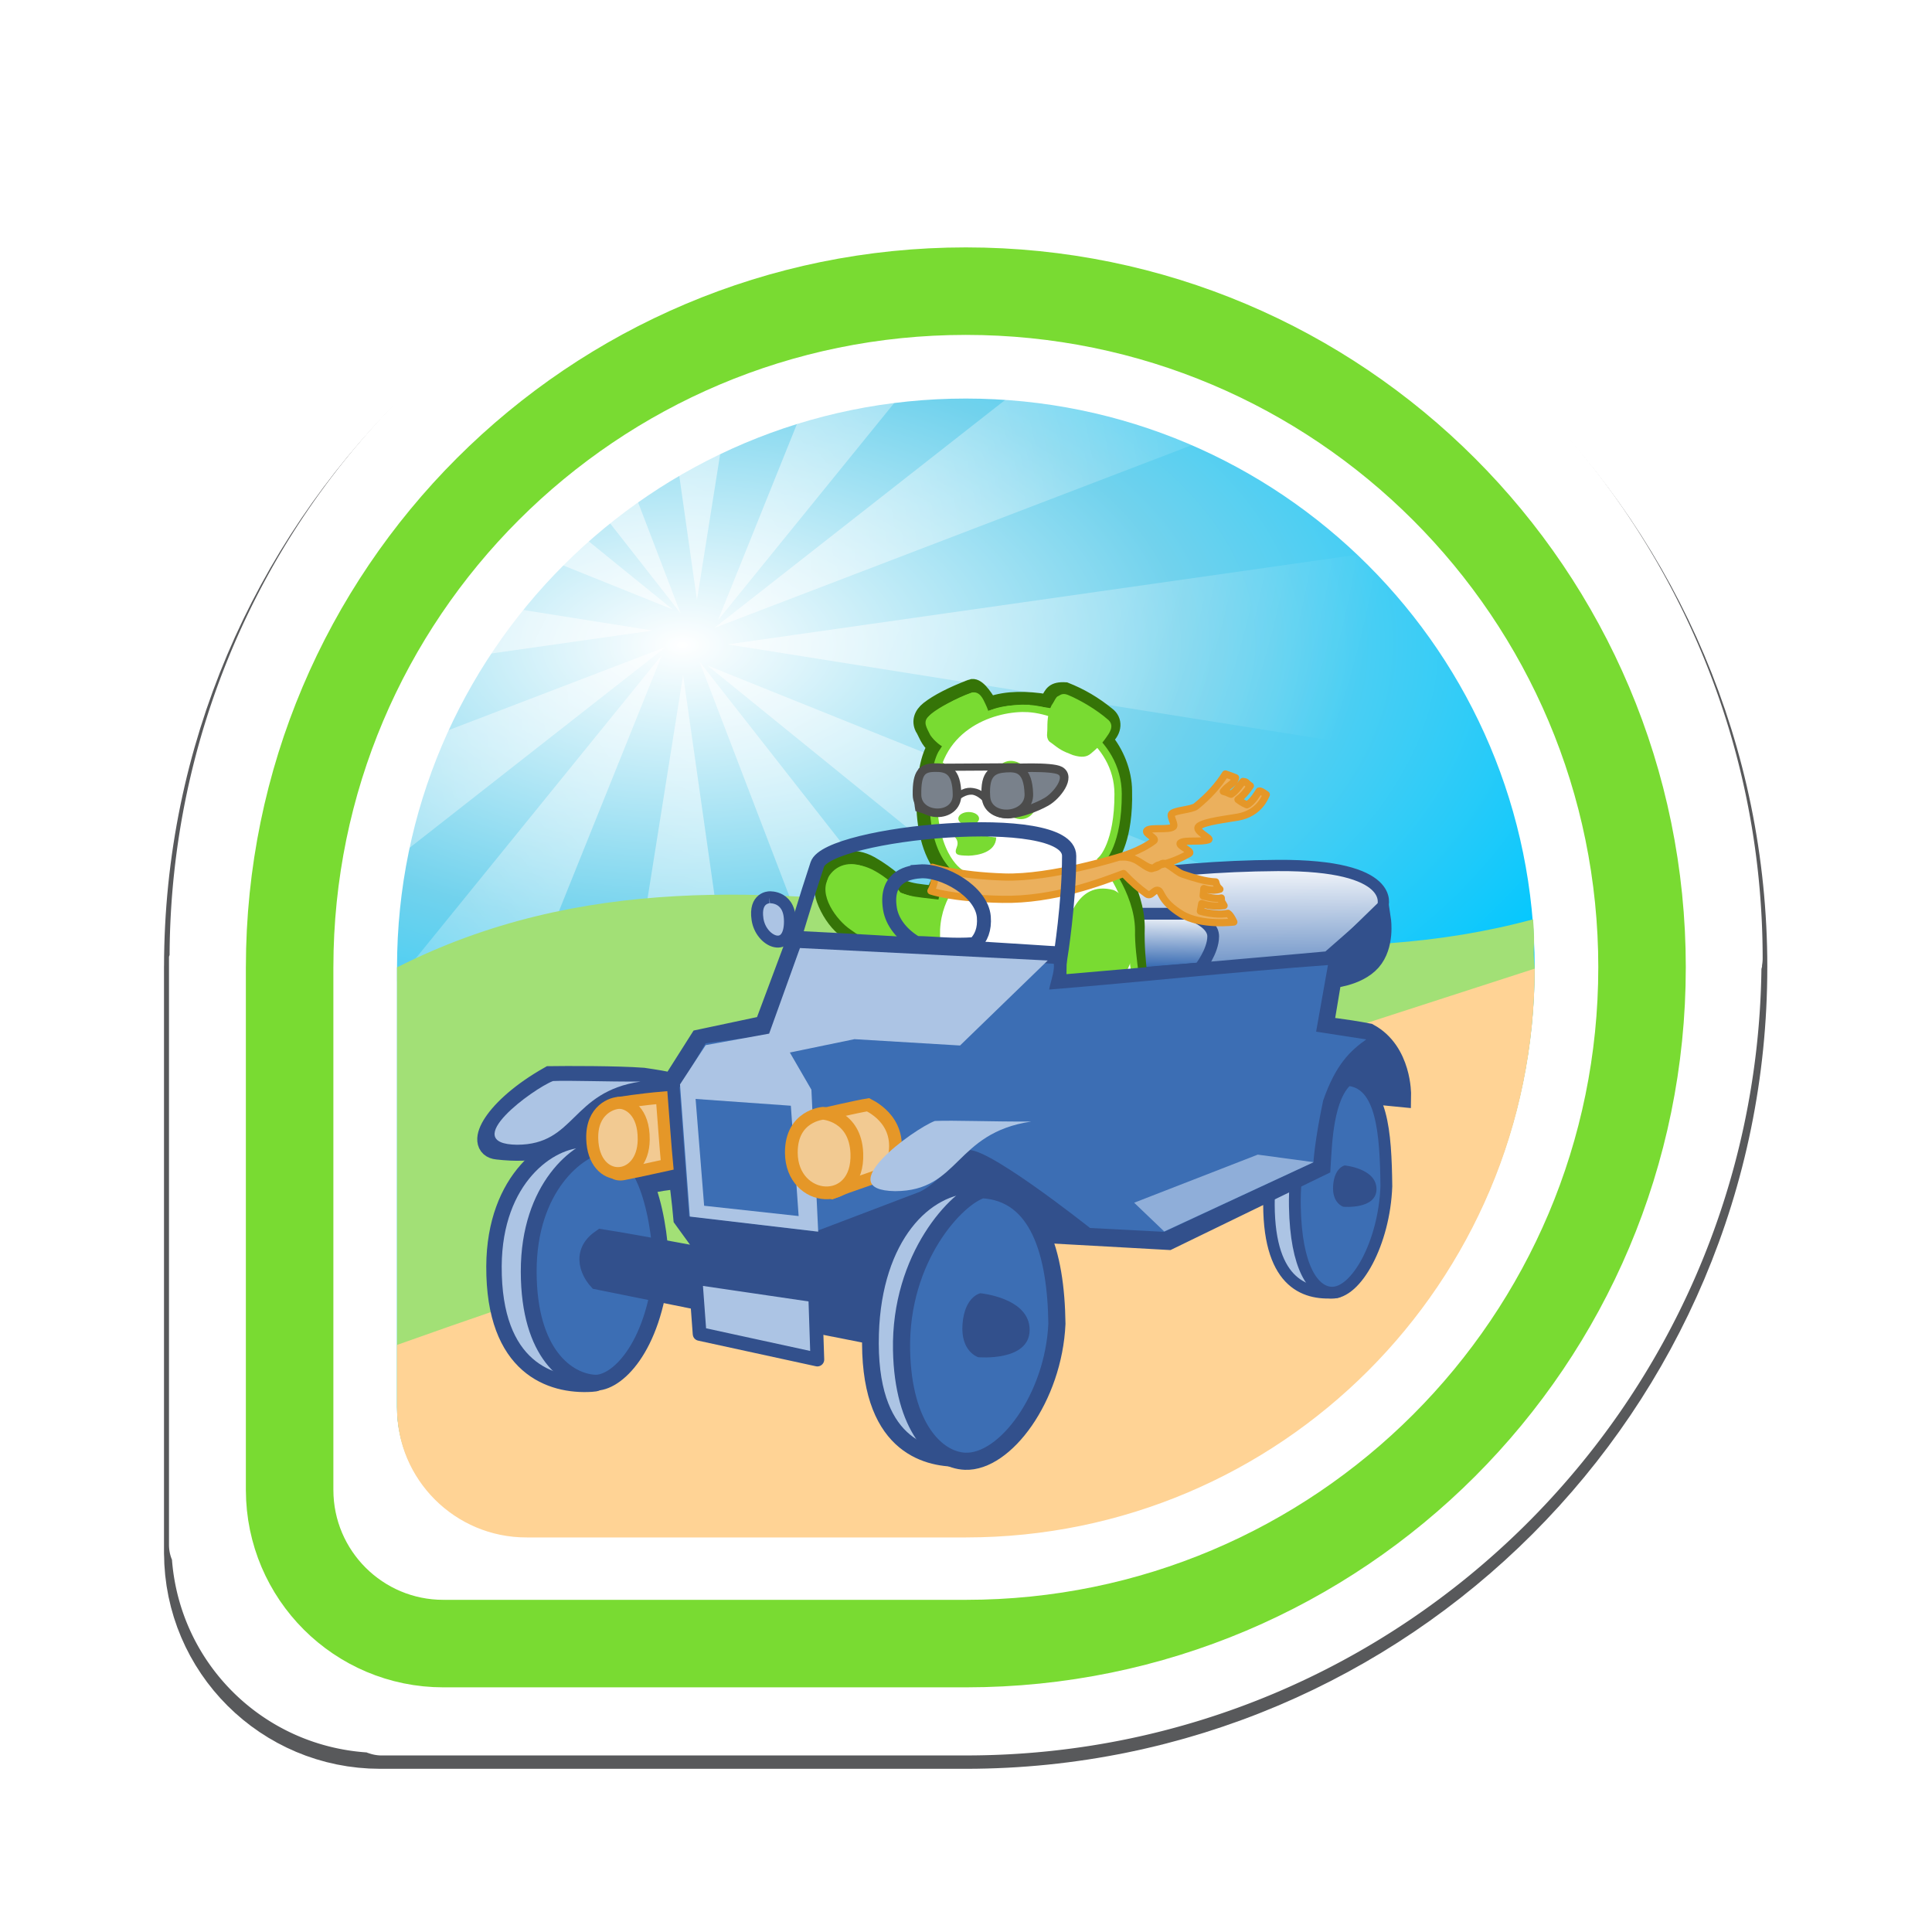<?xml version="1.0" encoding="UTF-8" standalone="no"?>
<!-- Created with Inkscape (http://www.inkscape.org/) -->

<svg
   xmlns:dc="http://purl.org/dc/elements/1.1/"
   xmlns:cc="http://creativecommons.org/ns#"
   xmlns:rdf="http://www.w3.org/1999/02/22-rdf-syntax-ns#"
   xmlns:svg="http://www.w3.org/2000/svg"
   xmlns="http://www.w3.org/2000/svg"
   xmlns:xlink="http://www.w3.org/1999/xlink"
   xmlns:sodipodi="http://sodipodi.sourceforge.net/DTD/sodipodi-0.dtd"
   xmlns:inkscape="http://www.inkscape.org/namespaces/inkscape"
   id="svg4326"
   version="1.1"
   inkscape:version="0.48.2 r9819"
   width="256"
   height="256"
   sodipodi:docname="it-still-works.svg">
  <defs
     id="defs4330">
    <linearGradient
       inkscape:collect="always"
       xlink:href="#linearGradient23243-0"
       id="linearGradient11673"
       gradientUnits="userSpaceOnUse"
       x1="452.895"
       y1="692.18"
       x2="549.715"
       y2="588.135" />
    <linearGradient
       inkscape:collect="always"
       id="linearGradient23243-0">
      <stop
         style="stop-color:#db3279;stop-opacity:1;"
         offset="0"
         id="stop23245-9" />
      <stop
         style="stop-color:#db3279;stop-opacity:0;"
         offset="1"
         id="stop23247-6" />
    </linearGradient>
    <linearGradient
       inkscape:collect="always"
       xlink:href="#linearGradient29617-7"
       id="linearGradient11675"
       gradientUnits="userSpaceOnUse"
       x1="500.418"
       y1="598.075"
       x2="531.511"
       y2="682.986" />
    <linearGradient
       inkscape:collect="always"
       id="linearGradient29617-7">
      <stop
         style="stop-color:#6e0733;stop-opacity:1;"
         offset="0"
         id="stop29619-3" />
      <stop
         style="stop-color:#6e0733;stop-opacity:0;"
         offset="1"
         id="stop29621-9" />
    </linearGradient>
    <linearGradient
       inkscape:collect="always"
       xlink:href="#linearGradient17017-5"
       id="linearGradient11677"
       gradientUnits="userSpaceOnUse"
       x1="477.179"
       y1="4054.967"
       x2="507.659"
       y2="4028.26" />
    <linearGradient
       id="linearGradient17017-5">
      <stop
         style="stop-color:#313b31;stop-opacity:1;"
         offset="0"
         id="stop17019-8" />
      <stop
         style="stop-color:#313b31;stop-opacity:0.627;"
         offset="1"
         id="stop17021-3" />
    </linearGradient>
    <linearGradient
       inkscape:collect="always"
       xlink:href="#linearGradient22742-8"
       id="linearGradient11679"
       gradientUnits="userSpaceOnUse"
       x1="297.873"
       y1="273.946"
       x2="337.019"
       y2="237.202" />
    <linearGradient
       inkscape:collect="always"
       id="linearGradient22742-8">
      <stop
         style="stop-color:#361f00;stop-opacity:1;"
         offset="0"
         id="stop22744-4" />
      <stop
         style="stop-color:#361f00;stop-opacity:0;"
         offset="1"
         id="stop22746-6" />
    </linearGradient>
    <filter
       color-interpolation-filters="sRGB"
       id="filter22728-9"
       inkscape:label="Drop shadow"
       width="1.5"
       height="1.5"
       x="-0.25"
       y="-0.25">
      <feGaussianBlur
         id="feGaussianBlur22730-3"
         in="SourceAlpha"
         stdDeviation="0.2"
         result="blur" />
      <feColorMatrix
         id="feColorMatrix22732-4"
         result="bluralpha"
         type="matrix"
         values="1 0 0 0 0 0 1 0 0 0 0 0 1 0 0 0 0 0 0.9 0 " />
      <feOffset
         id="feOffset22734-1"
         in="bluralpha"
         dx="-0.4"
         dy="0.2"
         result="offsetBlur" />
      <feMerge
         id="feMerge22736-7">
        <feMergeNode
           id="feMergeNode22738-0"
           in="offsetBlur" />
        <feMergeNode
           id="feMergeNode22740-2"
           in="SourceGraphic" />
      </feMerge>
    </filter>
    <radialGradient
       inkscape:collect="always"
       xlink:href="#linearGradient9729-8-86-8-4-2"
       id="radialGradient5763-1-4"
       gradientUnits="userSpaceOnUse"
       gradientTransform="matrix(-0.164,-0.561,0.486,-0.142,-132.675,718.847)"
       cx="508.755"
       cy="634.602"
       fx="508.755"
       fy="634.602"
       r="32.5" />
    <linearGradient
       id="linearGradient9729-8-86-8-4-2">
      <stop
         style="stop-color:#ffffff;stop-opacity:1;"
         offset="0"
         id="stop9731-9-7-1-0-3" />
      <stop
         style="stop-color:#ffffff;stop-opacity:0;"
         offset="1"
         id="stop9733-8-1-49-6-9" />
    </linearGradient>
    <linearGradient
       inkscape:collect="always"
       xlink:href="#linearGradient9729-8-86-8-4-2"
       id="linearGradient5765-3-3"
       gradientUnits="userSpaceOnUse"
       gradientTransform="translate(-240.308,1.721)"
       x1="119.851"
       y1="350.34"
       x2="119.677"
       y2="401.058" />
    <linearGradient
       id="linearGradient16095">
      <stop
         style="stop-color:#ffffff;stop-opacity:1;"
         offset="0"
         id="stop16097" />
      <stop
         style="stop-color:#ffffff;stop-opacity:0;"
         offset="1"
         id="stop16099" />
    </linearGradient>
    <filter
       color-interpolation-filters="sRGB"
       id="filter12302-0-4-9-8-4"
       inkscape:label="Drop shadow"
       width="1.5"
       height="1.5"
       x="-0.25"
       y="-0.25">
      <feGaussianBlur
         id="feGaussianBlur12304-3-9-0-6-6"
         in="SourceAlpha"
         stdDeviation="4.5"
         result="blur" />
      <feColorMatrix
         id="feColorMatrix12306-9-7-23-3-2"
         result="bluralpha"
         type="matrix"
         values="-1 0 0 0 1 0 -1 0 0 1 0 0 -1 0 1 0 0 0 1 0 " />
      <feOffset
         id="feOffset12308-7-3-5-9-3"
         in="bluralpha"
         dx="0"
         dy="0"
         result="offsetBlur" />
      <feMerge
         id="feMerge12310-05-1-9-3-7">
        <feMergeNode
           id="feMergeNode12312-4-0-01-6-9"
           in="offsetBlur" />
        <feMergeNode
           id="feMergeNode12314-7-2-3-8-4"
           in="SourceGraphic" />
      </feMerge>
    </filter>
    <inkscape:path-effect
       effect="spiro"
       id="path-effect25895-4-3-6-1-7"
       is_visible="true" />
    <inkscape:path-effect
       is_visible="true"
       id="path-effect25882-7-7-9-9-8"
       effect="spiro" />
    <inkscape:path-effect
       is_visible="true"
       id="path-effect25882-3-6-18-0-9-8"
       effect="spiro" />
    <filter
       color-interpolation-filters="sRGB"
       id="filter12964-6-9-4-1-0"
       inkscape:label="Drop shadow"
       width="1.5"
       height="1.5"
       x="-0.25"
       y="-0.25">
      <feGaussianBlur
         id="feGaussianBlur12966-3-37-0-5-2"
         in="SourceAlpha"
         stdDeviation="0.5"
         result="blur" />
      <feColorMatrix
         id="feColorMatrix12968-9-4-2-3-4"
         result="bluralpha"
         type="matrix"
         values="-1 0 0 0 1 0 -1 0 0 1 0 0 -1 0 1 0 0 0 0.85 0 " />
      <feOffset
         id="feOffset12970-7-8-4-8-2"
         in="bluralpha"
         dx="-2"
         dy="-1"
         result="offsetBlur" />
      <feMerge
         id="feMerge12972-9-0-41-2-8">
        <feMergeNode
           id="feMergeNode12974-4-4-9-8-1"
           in="offsetBlur" />
        <feMergeNode
           id="feMergeNode12976-2-0-0-1-0"
           in="SourceGraphic" />
      </feMerge>
    </filter>
    <radialGradient
       inkscape:collect="always"
       xlink:href="#linearGradient9729-8-86-8-4-2-2"
       id="radialGradient5763-1-4-5"
       gradientUnits="userSpaceOnUse"
       gradientTransform="matrix(-0.164,-0.561,0.486,-0.142,-132.675,718.847)"
       cx="508.755"
       cy="634.602"
       fx="508.755"
       fy="634.602"
       r="32.5" />
    <linearGradient
       id="linearGradient9729-8-86-8-4-2-2">
      <stop
         style="stop-color:#ffffff;stop-opacity:1;"
         offset="0"
         id="stop9731-9-7-1-0-3-0" />
      <stop
         style="stop-color:#ffffff;stop-opacity:0;"
         offset="1"
         id="stop9733-8-1-49-6-9-9" />
    </linearGradient>
    <linearGradient
       inkscape:collect="always"
       xlink:href="#linearGradient9729-8-86-8-4-2-2"
       id="linearGradient5765-3-3-9"
       gradientUnits="userSpaceOnUse"
       gradientTransform="translate(-240.308,1.721)"
       x1="119.851"
       y1="350.34"
       x2="119.677"
       y2="401.058" />
    <linearGradient
       id="linearGradient16450">
      <stop
         style="stop-color:#ffffff;stop-opacity:1;"
         offset="0"
         id="stop16452" />
      <stop
         style="stop-color:#ffffff;stop-opacity:0;"
         offset="1"
         id="stop16454" />
    </linearGradient>
    <filter
       color-interpolation-filters="sRGB"
       id="filter12302-0-4-9-8-4-0"
       inkscape:label="Drop shadow"
       width="1.5"
       height="1.5"
       x="-0.25"
       y="-0.25">
      <feGaussianBlur
         id="feGaussianBlur12304-3-9-0-6-6-0"
         in="SourceAlpha"
         stdDeviation="4.5"
         result="blur" />
      <feColorMatrix
         id="feColorMatrix12306-9-7-23-3-2-9"
         result="bluralpha"
         type="matrix"
         values="-1 0 0 0 1 0 -1 0 0 1 0 0 -1 0 1 0 0 0 1 0 " />
      <feOffset
         id="feOffset12308-7-3-5-9-3-2"
         in="bluralpha"
         dx="0"
         dy="0"
         result="offsetBlur" />
      <feMerge
         id="feMerge12310-05-1-9-3-7-6">
        <feMergeNode
           id="feMergeNode12312-4-0-01-6-9-7"
           in="offsetBlur" />
        <feMergeNode
           id="feMergeNode12314-7-2-3-8-4-7"
           in="SourceGraphic" />
      </feMerge>
    </filter>
    <inkscape:path-effect
       effect="spiro"
       id="path-effect25895-4-3-6-1-7-6"
       is_visible="true" />
    <inkscape:path-effect
       is_visible="true"
       id="path-effect25882-7-7-9-9-8-8"
       effect="spiro" />
    <inkscape:path-effect
       is_visible="true"
       id="path-effect25882-3-6-18-0-9-8-3"
       effect="spiro" />
    <filter
       color-interpolation-filters="sRGB"
       id="filter12964-6-9-4-1-0-9"
       inkscape:label="Drop shadow"
       width="1.5"
       height="1.5"
       x="-0.25"
       y="-0.25">
      <feGaussianBlur
         id="feGaussianBlur12966-3-37-0-5-2-4"
         in="SourceAlpha"
         stdDeviation="0.5"
         result="blur" />
      <feColorMatrix
         id="feColorMatrix12968-9-4-2-3-4-9"
         result="bluralpha"
         type="matrix"
         values="-1 0 0 0 1 0 -1 0 0 1 0 0 -1 0 1 0 0 0 0.85 0 " />
      <feOffset
         id="feOffset12970-7-8-4-8-2-6"
         in="bluralpha"
         dx="-2"
         dy="-1"
         result="offsetBlur" />
      <feMerge
         id="feMerge12972-9-0-41-2-8-5">
        <feMergeNode
           id="feMergeNode12974-4-4-9-8-1-8"
           in="offsetBlur" />
        <feMergeNode
           id="feMergeNode12976-2-0-0-1-0-9"
           in="SourceGraphic" />
      </feMerge>
    </filter>
    <linearGradient
       inkscape:collect="always"
       xlink:href="#linearGradient30803-2"
       id="linearGradient11907-92"
       gradientUnits="userSpaceOnUse"
       x1="533.385"
       y1="-173.356"
       x2="533.518"
       y2="-180.153"
       gradientTransform="matrix(1.061,0,0,1.061,-410.902,311.96)" />
    <linearGradient
       id="linearGradient30803-2">
      <stop
         style="stop-color:#3c6eb4;stop-opacity:1;"
         offset="0"
         id="stop30805-8" />
      <stop
         style="stop-color:#ffffff;stop-opacity:1;"
         offset="1"
         id="stop30807-5" />
    </linearGradient>
    <linearGradient
       inkscape:collect="always"
       xlink:href="#linearGradient30140-3-1-5"
       id="linearGradient11910-6"
       gradientUnits="userSpaceOnUse"
       x1="549.525"
       y1="-168.399"
       x2="549.356"
       y2="-186.79"
       gradientTransform="matrix(1.061,0,0,1.061,-410.902,311.96)" />
    <linearGradient
       id="linearGradient30140-3-1-5">
      <stop
         style="stop-color:#3c6eb4;stop-opacity:1;"
         offset="0"
         id="stop30142-0-9-2" />
      <stop
         style="stop-color:#ffffff;stop-opacity:1;"
         offset="1"
         id="stop30144-8-1-4" />
    </linearGradient>
    <radialGradient
       inkscape:collect="always"
       xlink:href="#linearGradient4123-8-9"
       id="radialGradient16298"
       gradientUnits="userSpaceOnUse"
       gradientTransform="matrix(0.92,1.004,-1.141,1.045,2112.187,-1131.758)"
       cx="1046.872"
       cy="1777.577"
       fx="1046.872"
       fy="1777.577"
       r="32.5" />
    <linearGradient
       id="linearGradient4123-8-9">
      <stop
         style="stop-color:#ffffff;stop-opacity:1;"
         offset="0"
         id="stop4125-6-9" />
      <stop
         id="stop4155-5-2"
         offset="0.5"
         style="stop-color:#ffffff;stop-opacity:0.492;" />
      <stop
         style="stop-color:#ffffff;stop-opacity:0"
         offset="1"
         id="stop4127-3-7" />
    </linearGradient>
    <clipPath
       clipPathUnits="userSpaceOnUse"
       id="clipPath16933">
      <path
         style="fill:none;stroke:none;display:inline"
         id="path16935"
         d="m 1089.341,1795.141 c 0,-16.757 -13.584,-30.342 -30.34,-30.342 -16.749,0 -30.327,13.573 -30.339,30.32 l -9e-4,-9e-4 0,23.48 9e-4,10e-4 c 0.01,3.802 3.093,6.881 6.897,6.881 0.01,0 0.021,-9e-4 0.033,-9e-4 l 0,9e-4 23.419,0 0,0 c 16.752,-0.01 30.329,-13.586 30.329,-30.339 z"
         inkscape:connector-curvature="0"
         clip-path="none" />
    </clipPath>
    <radialGradient
       inkscape:collect="always"
       xlink:href="#linearGradient4123-8-9"
       id="radialGradient16274"
       gradientUnits="userSpaceOnUse"
       gradientTransform="matrix(0.92,1.004,-1.141,1.045,2112.187,-1131.758)"
       cx="1046.872"
       cy="1777.577"
       fx="1046.872"
       fy="1777.577"
       r="32.5" />
    <linearGradient
       id="linearGradient17124">
      <stop
         style="stop-color:#ffffff;stop-opacity:1;"
         offset="0"
         id="stop17126" />
      <stop
         id="stop17128"
         offset="0.5"
         style="stop-color:#ffffff;stop-opacity:0.492;" />
      <stop
         style="stop-color:#ffffff;stop-opacity:0"
         offset="1"
         id="stop17130" />
    </linearGradient>
    <radialGradient
       inkscape:collect="always"
       xlink:href="#linearGradient4123-8-9"
       id="radialGradient16276"
       gradientUnits="userSpaceOnUse"
       gradientTransform="matrix(0.92,1.004,-1.141,1.045,2112.187,-1131.758)"
       cx="1046.872"
       cy="1777.577"
       fx="1046.872"
       fy="1777.577"
       r="32.5" />
    <linearGradient
       id="linearGradient17133">
      <stop
         style="stop-color:#ffffff;stop-opacity:1;"
         offset="0"
         id="stop17135" />
      <stop
         id="stop17137"
         offset="0.5"
         style="stop-color:#ffffff;stop-opacity:0.492;" />
      <stop
         style="stop-color:#ffffff;stop-opacity:0"
         offset="1"
         id="stop17139" />
    </linearGradient>
    <radialGradient
       inkscape:collect="always"
       xlink:href="#linearGradient4123-8-9"
       id="radialGradient16278"
       gradientUnits="userSpaceOnUse"
       gradientTransform="matrix(0.92,1.004,-1.141,1.045,2112.187,-1131.758)"
       cx="1046.872"
       cy="1777.577"
       fx="1046.872"
       fy="1777.577"
       r="32.5" />
    <linearGradient
       id="linearGradient17142">
      <stop
         style="stop-color:#ffffff;stop-opacity:1;"
         offset="0"
         id="stop17144" />
      <stop
         id="stop17146"
         offset="0.5"
         style="stop-color:#ffffff;stop-opacity:0.492;" />
      <stop
         style="stop-color:#ffffff;stop-opacity:0"
         offset="1"
         id="stop17148" />
    </linearGradient>
    <radialGradient
       inkscape:collect="always"
       xlink:href="#linearGradient4123-8-9"
       id="radialGradient16280"
       gradientUnits="userSpaceOnUse"
       gradientTransform="matrix(0.92,1.004,-1.141,1.045,2112.187,-1131.758)"
       cx="1046.872"
       cy="1777.577"
       fx="1046.872"
       fy="1777.577"
       r="32.5" />
    <linearGradient
       id="linearGradient17151">
      <stop
         style="stop-color:#ffffff;stop-opacity:1;"
         offset="0"
         id="stop17153" />
      <stop
         id="stop17155"
         offset="0.5"
         style="stop-color:#ffffff;stop-opacity:0.492;" />
      <stop
         style="stop-color:#ffffff;stop-opacity:0"
         offset="1"
         id="stop17157" />
    </linearGradient>
    <radialGradient
       inkscape:collect="always"
       xlink:href="#linearGradient4123-8-9"
       id="radialGradient16282"
       gradientUnits="userSpaceOnUse"
       gradientTransform="matrix(0.92,1.004,-1.141,1.045,2112.187,-1131.758)"
       cx="1046.872"
       cy="1777.577"
       fx="1046.872"
       fy="1777.577"
       r="32.5" />
    <linearGradient
       id="linearGradient17160">
      <stop
         style="stop-color:#ffffff;stop-opacity:1;"
         offset="0"
         id="stop17162" />
      <stop
         id="stop17164"
         offset="0.5"
         style="stop-color:#ffffff;stop-opacity:0.492;" />
      <stop
         style="stop-color:#ffffff;stop-opacity:0"
         offset="1"
         id="stop17166" />
    </linearGradient>
    <radialGradient
       inkscape:collect="always"
       xlink:href="#linearGradient4123-8-9"
       id="radialGradient16284"
       gradientUnits="userSpaceOnUse"
       gradientTransform="matrix(0.92,1.004,-1.141,1.045,2112.187,-1131.758)"
       cx="1046.872"
       cy="1777.577"
       fx="1046.872"
       fy="1777.577"
       r="32.5" />
    <linearGradient
       id="linearGradient17169">
      <stop
         style="stop-color:#ffffff;stop-opacity:1;"
         offset="0"
         id="stop17171" />
      <stop
         id="stop17173"
         offset="0.5"
         style="stop-color:#ffffff;stop-opacity:0.492;" />
      <stop
         style="stop-color:#ffffff;stop-opacity:0"
         offset="1"
         id="stop17175" />
    </linearGradient>
    <radialGradient
       inkscape:collect="always"
       xlink:href="#linearGradient4123-8-9"
       id="radialGradient16286"
       gradientUnits="userSpaceOnUse"
       gradientTransform="matrix(0.92,1.004,-1.141,1.045,2112.187,-1131.758)"
       cx="1046.872"
       cy="1777.577"
       fx="1046.872"
       fy="1777.577"
       r="32.5" />
    <linearGradient
       id="linearGradient17178">
      <stop
         style="stop-color:#ffffff;stop-opacity:1;"
         offset="0"
         id="stop17180" />
      <stop
         id="stop17182"
         offset="0.5"
         style="stop-color:#ffffff;stop-opacity:0.492;" />
      <stop
         style="stop-color:#ffffff;stop-opacity:0"
         offset="1"
         id="stop17184" />
    </linearGradient>
    <radialGradient
       inkscape:collect="always"
       xlink:href="#linearGradient4123-8-9"
       id="radialGradient16288"
       gradientUnits="userSpaceOnUse"
       gradientTransform="matrix(0.92,1.004,-1.141,1.045,2112.187,-1131.758)"
       cx="1046.872"
       cy="1777.577"
       fx="1046.872"
       fy="1777.577"
       r="32.5" />
    <linearGradient
       id="linearGradient17187">
      <stop
         style="stop-color:#ffffff;stop-opacity:1;"
         offset="0"
         id="stop17189" />
      <stop
         id="stop17191"
         offset="0.5"
         style="stop-color:#ffffff;stop-opacity:0.492;" />
      <stop
         style="stop-color:#ffffff;stop-opacity:0"
         offset="1"
         id="stop17193" />
    </linearGradient>
    <radialGradient
       inkscape:collect="always"
       xlink:href="#linearGradient4123-8-9"
       id="radialGradient16290"
       gradientUnits="userSpaceOnUse"
       gradientTransform="matrix(0.92,1.004,-1.141,1.045,2112.187,-1131.758)"
       cx="1046.872"
       cy="1777.577"
       fx="1046.872"
       fy="1777.577"
       r="32.5" />
    <linearGradient
       id="linearGradient17196">
      <stop
         style="stop-color:#ffffff;stop-opacity:1;"
         offset="0"
         id="stop17198" />
      <stop
         id="stop17200"
         offset="0.5"
         style="stop-color:#ffffff;stop-opacity:0.492;" />
      <stop
         style="stop-color:#ffffff;stop-opacity:0"
         offset="1"
         id="stop17202" />
    </linearGradient>
    <radialGradient
       inkscape:collect="always"
       xlink:href="#linearGradient4123-8-9"
       id="radialGradient16292"
       gradientUnits="userSpaceOnUse"
       gradientTransform="matrix(0.92,1.004,-1.141,1.045,2112.187,-1131.758)"
       cx="1046.872"
       cy="1777.577"
       fx="1046.872"
       fy="1777.577"
       r="32.5" />
    <linearGradient
       id="linearGradient17205">
      <stop
         style="stop-color:#ffffff;stop-opacity:1;"
         offset="0"
         id="stop17207" />
      <stop
         id="stop17209"
         offset="0.5"
         style="stop-color:#ffffff;stop-opacity:0.492;" />
      <stop
         style="stop-color:#ffffff;stop-opacity:0"
         offset="1"
         id="stop17211" />
    </linearGradient>
    <radialGradient
       inkscape:collect="always"
       xlink:href="#linearGradient4123-8-9"
       id="radialGradient16294"
       gradientUnits="userSpaceOnUse"
       gradientTransform="matrix(0.92,1.004,-1.141,1.045,2112.187,-1131.758)"
       cx="1046.872"
       cy="1777.577"
       fx="1046.872"
       fy="1777.577"
       r="32.5" />
    <linearGradient
       id="linearGradient17214">
      <stop
         style="stop-color:#ffffff;stop-opacity:1;"
         offset="0"
         id="stop17216" />
      <stop
         id="stop17218"
         offset="0.5"
         style="stop-color:#ffffff;stop-opacity:0.492;" />
      <stop
         style="stop-color:#ffffff;stop-opacity:0"
         offset="1"
         id="stop17220" />
    </linearGradient>
    <radialGradient
       inkscape:collect="always"
       xlink:href="#linearGradient4123-8-9"
       id="radialGradient16296"
       gradientUnits="userSpaceOnUse"
       gradientTransform="matrix(0.92,1.004,-1.141,1.045,2112.187,-1131.758)"
       cx="1046.872"
       cy="1777.577"
       fx="1046.872"
       fy="1777.577"
       r="32.5" />
    <linearGradient
       id="linearGradient17223">
      <stop
         style="stop-color:#ffffff;stop-opacity:1;"
         offset="0"
         id="stop17225" />
      <stop
         id="stop17227"
         offset="0.5"
         style="stop-color:#ffffff;stop-opacity:0.492;" />
      <stop
         style="stop-color:#ffffff;stop-opacity:0"
         offset="1"
         id="stop17229" />
    </linearGradient>
    <radialGradient
       inkscape:collect="always"
       xlink:href="#linearGradient15857"
       id="radialGradient15865"
       cx="431.359"
       cy="-158.799"
       fx="431.359"
       fy="-158.799"
       r="25.477"
       gradientTransform="matrix(5.242,-0.024,0.013,2.958,-2168.693,565.538)"
       gradientUnits="userSpaceOnUse" />
    <linearGradient
       id="linearGradient15857">
      <stop
         style="stop-color:#ffffff;stop-opacity:1;"
         offset="0"
         id="stop15859" />
      <stop
         id="stop15867"
         offset="0.5"
         style="stop-color:#71d2ed;stop-opacity:1;" />
      <stop
         style="stop-color:#00c7ff;stop-opacity:1;"
         offset="1"
         id="stop15861" />
    </linearGradient>
    <filter
       color-interpolation-filters="sRGB"
       inkscape:collect="always"
       id="filter2620-3-53-2">
      <feGaussianBlur
         inkscape:collect="always"
         stdDeviation="0.78"
         id="feGaussianBlur2622-8-7-5" />
    </filter>
    <radialGradient
       r="25.477"
       fy="-158.799"
       fx="431.359"
       cy="-158.799"
       cx="431.359"
       gradientTransform="matrix(1,0,0,1,0.246,-0.043)"
       gradientUnits="userSpaceOnUse"
       id="radialGradient16195"
       xlink:href="#linearGradient15857-6"
       inkscape:collect="always" />
    <linearGradient
       id="linearGradient15857-6">
      <stop
         style="stop-color:#ffffff;stop-opacity:1;"
         offset="0"
         id="stop15859-8" />
      <stop
         id="stop15867-7"
         offset="0.5"
         style="stop-color:#71d2ed;stop-opacity:1;" />
      <stop
         style="stop-color:#00c7ff;stop-opacity:1;"
         offset="1"
         id="stop15861-5" />
    </linearGradient>
    <radialGradient
       r="25.477"
       fy="-158.799"
       fx="431.359"
       cy="-158.799"
       cx="431.359"
       gradientTransform="matrix(2.958,0,0,2.958,-1185.192,555.263)"
       gradientUnits="userSpaceOnUse"
       id="radialGradient17312"
       xlink:href="#linearGradient15857-6"
       inkscape:collect="always" />
  </defs>
  <sodipodi:namedview
     pagecolor="#ffffff"
     bordercolor="#666666"
     borderopacity="1"
     objecttolerance="10"
     gridtolerance="10"
     guidetolerance="10"
     inkscape:pageopacity="0"
     inkscape:pageshadow="2"
     inkscape:window-width="1620"
     inkscape:window-height="1204"
     id="namedview4328"
     showgrid="false"
     inkscape:zoom="5.2149126"
     inkscape:cx="64.309892"
     inkscape:cy="123.6796"
     inkscape:window-x="2"
     inkscape:window-y="0"
     inkscape:window-maximized="0"
     inkscape:current-layer="svg4326"
     showguides="false"
     inkscape:guide-bbox="true">
    <sodipodi:guide
       orientation="1,0"
       position="22.244,156.858"
       id="guide16748" />
    <sodipodi:guide
       orientation="0,1"
       position="50.241,23.394"
       id="guide16750" />
    <sodipodi:guide
       orientation="0,1"
       position="85.524,235.095"
       id="guide16752" />
    <sodipodi:guide
       orientation="1,0"
       position="233.561,140.367"
       id="guide16754" />
  </sodipodi:namedview>
  <path
     style="fill:url(#radialGradient17312);fill-opacity:1;stroke:none;display:inline"
     id="path3637-6-3-78-3"
     d="m 204.075,128.058 c 0,-41.628 -33.744,-75.374 -75.37,-75.374 -41.607,0 -75.338,33.719 -75.368,75.321 l -0.002,-0.002 0,58.327 0.002,0.002 c 0.021,9.446 7.683,17.093 17.135,17.093 0.024,0 0.053,-0.002 0.081,-0.002 l 0.006,0.002 58.177,0 0,0 c 41.614,-0.015 75.341,-33.751 75.341,-75.367 z"
     inkscape:connector-curvature="0" />
  <path
     transform="matrix(2.575,0,0,2.575,-116.669,-193.722)"
     inkscape:connector-curvature="0"
     d="m 134,125.002 c 0,-21.54 -17.461,-39.002 -39,-39.002 -21.529,0 -38.983,17.448 -38.999,38.974 l -0.002,-10e-4 0,30.181 0.002,9.9e-4 c 0.012,4.888 3.976,8.845 8.866,8.845 0.014,0 0.027,-9.9e-4 0.042,-9.9e-4 l 0.002,9.9e-4 30.103,0 0,0 c 21.533,-0.009 38.985,-17.464 38.985,-38.998 z"
     id="path3633-7-3-5"
     style="fill:#db3279;fill-opacity:1;stroke:#58595b;stroke-width:4.503;stroke-linejoin:round;stroke-miterlimit:4;stroke-opacity:1;stroke-dasharray:none;display:inline;filter:url(#filter2620-3-53-2)" />
  <path
     inkscape:connector-curvature="0"
     id="path3635-4-0-0"
     d="m 127.977,21.437 c -58.004,0 -105.104,46.946 -105.504,104.86 -5.34e-4,0.082 4.16e-4,0.16 0,0.241 a 5.151,5.151 0 0 0 -0.081,0.241 c -1.19e-4,0.054 5.9e-5,0.106 0,0.161 l 0,77.739 a 5.151,5.151 0 0 0 0.402,2.012 5.151,5.151 0 0 0 0,0.081 c 1.108,13.704 12.008,24.471 25.752,25.43 0.086,0.006 0.155,0.075 0.241,0.081 a 5.151,5.151 0 0 0 0.241,0.081 5.151,5.151 0 0 0 1.368,0.241 5.151,5.151 0 0 0 0.081,0 l 77.498,0 a 5.151,5.151 0 0 0 0.081,0 c 57.765,-0.021 104.588,-46.625 105.343,-104.216 a 5.151,5.151 0 0 0 0.081,-0.322 c 5.4e-4,-0.054 -4.3e-4,-0.106 0,-0.161 a 5.151,5.151 0 0 0 0.081,-0.885 c 0,-58.253 -47.332,-105.584 -105.584,-105.584 z"
     style="font-size:xx-small;font-style:normal;font-variant:normal;font-weight:normal;font-stretch:normal;text-indent:0;text-align:start;text-decoration:none;line-height:normal;letter-spacing:normal;word-spacing:normal;text-transform:none;direction:ltr;block-progression:tb;writing-mode:lr-tb;text-anchor:start;baseline-shift:baseline;color:#000000;fill:#ffffff;fill-opacity:1;fill-rule:nonzero;stroke:none;stroke-width:4;marker:none;visibility:visible;display:inline;overflow:visible;enable-background:accumulate;font-family:sans-serif;-inkscape-font-specification:sans-serif" />
  <path
     style="fill:url(#radialGradient15865);fill-opacity:1;stroke:none;display:inline"
     id="path3637-6-3-78"
     d="m 203.346,128.184 c 0,-41.628 -33.744,-75.374 -75.37,-75.374 -41.607,0 -75.338,33.719 -75.368,75.321 l -0.002,-0.002 0,58.327 0.002,0.002 c 0.021,9.446 7.683,17.093 17.135,17.093 0.024,0 0.053,-0.002 0.081,-0.002 l 0.006,0.002 58.177,0 0,0 c 41.614,-0.015 75.341,-33.751 75.341,-75.367 z"
     inkscape:connector-curvature="0"
     clip-path="none" />
  <g
     inkscape:export-ydpi="90"
     inkscape:export-xdpi="90"
     inkscape:export-filename="/home/duffy/Documents/Work/Projects/FedBadges/Badges/proven-packager.png"
     style="opacity:0.845;fill:url(#radialGradient16298);fill-opacity:1;display:inline"
     clip-path="url(#clipPath16933)"
     id="g6883-0-1"
     transform="matrix(2.484,0,0,2.484,-2502.628,-4331.372)">
    <path
       sodipodi:type="arc"
       style="color:#000000;fill:url(#radialGradient16274);fill-opacity:1;fill-rule:nonzero;stroke:none;stroke-width:2;marker:none;visibility:visible;display:inline;overflow:visible;enable-background:accumulate"
       id="path6885-4-6"
       sodipodi:cx="1055.1801"
       sodipodi:cy="1786.5925"
       sodipodi:rx="46.138718"
       sodipodi:ry="46.138718"
       d="m 1100.984,1792.14 c -0.554,4.577 -1.791,9.044 -3.67,13.254 l -42.134,-18.802 z"
       transform="matrix(0.966,-0.259,0.259,0.966,-435.725,325.526)"
       sodipodi:start="0.12052875"
       sodipodi:end="0.41971562"
       inkscape:transform-center-x="-23.959225"
       inkscape:transform-center-y="2.2220811" />
    <path
       inkscape:transform-center-y="-14.660493"
       inkscape:transform-center-x="-23.141112"
       sodipodi:end="0.41971562"
       sodipodi:start="0.12052875"
       transform="matrix(0.707,-0.707,0.707,0.707,-963.531,1260.099)"
       d="m 1100.984,1792.14 c -0.554,4.577 -1.791,9.044 -3.67,13.254 l -42.134,-18.802 z"
       sodipodi:ry="46.138718"
       sodipodi:rx="46.138718"
       sodipodi:cy="1786.5925"
       sodipodi:cx="1055.1801"
       id="path6887-2-1"
       style="color:#000000;fill:url(#radialGradient16276);fill-opacity:1;fill-rule:nonzero;stroke:none;stroke-width:2;marker:none;visibility:visible;display:inline;overflow:visible;enable-background:accumulate"
       sodipodi:type="arc" />
    <path
       sodipodi:type="arc"
       style="color:#000000;fill:url(#radialGradient16278);fill-opacity:1;fill-rule:nonzero;stroke:none;stroke-width:2;marker:none;visibility:visible;display:inline;overflow:visible;enable-background:accumulate"
       id="path6889-7-5"
       sodipodi:cx="1055.1801"
       sodipodi:cy="1786.5925"
       sodipodi:rx="46.138718"
       sodipodi:ry="46.138718"
       d="m 1100.984,1792.14 c -0.554,4.577 -1.791,9.044 -3.67,13.254 l -42.134,-18.802 z"
       transform="matrix(0.259,-0.966,0.966,0.259,-953.339,2333.366)"
       sodipodi:start="0.12052875"
       sodipodi:end="0.41971562"
       inkscape:transform-center-x="-15.702284"
       inkscape:transform-center-y="-22.572639" />
    <path
       inkscape:transform-center-y="-24.666324"
       inkscape:transform-center-x="-0.80787485"
       sodipodi:end="0.41971562"
       sodipodi:start="0.12052875"
       transform="matrix(-0.259,-0.966,0.966,-0.259,-407.879,3257.746)"
       d="m 1100.984,1792.14 c -0.554,4.577 -1.791,9.044 -3.67,13.254 l -42.134,-18.802 z"
       sodipodi:ry="46.138718"
       sodipodi:rx="46.138718"
       sodipodi:cy="1786.5925"
       sodipodi:cx="1055.1801"
       id="path6891-5-7"
       style="color:#000000;fill:url(#radialGradient16280);fill-opacity:1;fill-rule:nonzero;stroke:none;stroke-width:2;marker:none;visibility:visible;display:inline;overflow:visible;enable-background:accumulate"
       sodipodi:type="arc" />
    <path
       sodipodi:type="arc"
       style="color:#000000;fill:url(#radialGradient16282);fill-opacity:1;fill-rule:nonzero;stroke:none;stroke-width:2;marker:none;visibility:visible;display:inline;overflow:visible;enable-background:accumulate"
       id="path6893-0-7"
       sodipodi:cx="1055.1801"
       sodipodi:cy="1786.5925"
       sodipodi:rx="46.138718"
       sodipodi:ry="46.138718"
       d="m 1100.984,1792.14 c -0.554,4.577 -1.791,9.044 -3.67,13.254 l -42.134,-18.802 z"
       transform="matrix(-0.707,-0.707,0.707,-0.707,526.694,3785.553)"
       sodipodi:start="0.12052875"
       sodipodi:end="0.41971562"
       inkscape:transform-center-x="14.660476"
       inkscape:transform-center-y="-23.141104" />
    <path
       inkscape:transform-center-y="-15.702286"
       inkscape:transform-center-x="22.572612"
       sodipodi:end="0.41971562"
       sodipodi:start="0.12052875"
       transform="matrix(-0.966,-0.259,0.259,-0.966,1599.961,3775.36)"
       d="m 1100.984,1792.14 c -0.554,4.577 -1.791,9.044 -3.67,13.254 l -42.134,-18.802 z"
       sodipodi:ry="46.138718"
       sodipodi:rx="46.138718"
       sodipodi:cy="1786.5925"
       sodipodi:cx="1055.1801"
       id="path6895-6-4"
       style="color:#000000;fill:url(#radialGradient16284);fill-opacity:1;fill-rule:nonzero;stroke:none;stroke-width:2;marker:none;visibility:visible;display:inline;overflow:visible;enable-background:accumulate"
       sodipodi:type="arc" />
    <path
       sodipodi:type="arc"
       style="color:#000000;fill:url(#radialGradient16286);fill-opacity:1;fill-rule:nonzero;stroke:none;stroke-width:2;marker:none;visibility:visible;display:inline;overflow:visible;enable-background:accumulate"
       id="path6897-8-7"
       sodipodi:cx="1055.1801"
       sodipodi:cy="1786.5925"
       sodipodi:rx="46.138718"
       sodipodi:ry="46.138718"
       d="m 1100.984,1792.14 c -0.554,4.577 -1.791,9.044 -3.67,13.254 l -42.134,-18.802 z"
       transform="matrix(-0.966,0.259,-0.259,-0.966,2524.341,3229.9)"
       sodipodi:start="0.12052875"
       sodipodi:end="0.41971562"
       inkscape:transform-center-x="24.666297"
       inkscape:transform-center-y="-0.80789685" />
    <path
       inkscape:transform-center-y="14.660464"
       inkscape:transform-center-x="23.141077"
       sodipodi:end="0.41971562"
       sodipodi:start="0.12052875"
       transform="matrix(-0.707,0.707,-0.707,-0.707,3052.148,2295.328)"
       d="m 1100.984,1792.14 c -0.554,4.577 -1.791,9.044 -3.67,13.254 l -42.134,-18.802 z"
       sodipodi:ry="46.138718"
       sodipodi:rx="46.138718"
       sodipodi:cy="1786.5925"
       sodipodi:cx="1055.1801"
       id="path6899-9-2"
       style="color:#000000;fill:url(#radialGradient16288);fill-opacity:1;fill-rule:nonzero;stroke:none;stroke-width:2;marker:none;visibility:visible;display:inline;overflow:visible;enable-background:accumulate"
       sodipodi:type="arc" />
    <path
       sodipodi:type="arc"
       style="color:#000000;fill:url(#radialGradient16290);fill-opacity:1;fill-rule:nonzero;stroke:none;stroke-width:2;marker:none;visibility:visible;display:inline;overflow:visible;enable-background:accumulate"
       id="path6901-3-7"
       sodipodi:cx="1055.1801"
       sodipodi:cy="1786.5925"
       sodipodi:rx="46.138718"
       sodipodi:ry="46.138718"
       d="m 1100.984,1792.14 c -0.554,4.577 -1.791,9.044 -3.67,13.254 l -42.134,-18.802 z"
       transform="matrix(-0.259,0.966,-0.966,-0.259,3041.956,1222.061)"
       sodipodi:start="0.12052875"
       sodipodi:end="0.41971562"
       inkscape:transform-center-x="15.702259"
       inkscape:transform-center-y="22.57261" />
    <path
       inkscape:transform-center-y="24.666275"
       inkscape:transform-center-x="0.80786985"
       sodipodi:end="0.41971562"
       sodipodi:start="0.12052875"
       transform="matrix(0.259,0.966,-0.966,0.259,2496.495,297.68)"
       d="m 1100.984,1792.14 c -0.554,4.577 -1.791,9.044 -3.67,13.254 l -42.134,-18.802 z"
       sodipodi:ry="46.138718"
       sodipodi:rx="46.138718"
       sodipodi:cy="1786.5925"
       sodipodi:cx="1055.1801"
       id="path6903-0-67"
       style="color:#000000;fill:url(#radialGradient16292);fill-opacity:1;fill-rule:nonzero;stroke:none;stroke-width:2;marker:none;visibility:visible;display:inline;overflow:visible;enable-background:accumulate"
       sodipodi:type="arc" />
    <path
       sodipodi:type="arc"
       style="color:#000000;fill:url(#radialGradient16294);fill-opacity:1;fill-rule:nonzero;stroke:none;stroke-width:2;marker:none;visibility:visible;display:inline;overflow:visible;enable-background:accumulate"
       id="path6905-7-1"
       sodipodi:cx="1055.1801"
       sodipodi:cy="1786.5925"
       sodipodi:rx="46.138718"
       sodipodi:ry="46.138718"
       d="m 1100.984,1792.14 c -0.554,4.577 -1.791,9.044 -3.67,13.254 l -42.134,-18.802 z"
       transform="matrix(0.707,0.707,-0.707,0.707,1561.923,-230.126)"
       sodipodi:start="0.12052875"
       sodipodi:end="0.41971562"
       inkscape:transform-center-x="-14.660491"
       inkscape:transform-center-y="23.141065" />
    <path
       inkscape:transform-center-y="15.702247"
       inkscape:transform-center-x="-22.572647"
       sodipodi:end="0.41971562"
       sodipodi:start="0.12052875"
       transform="matrix(0.966,0.259,-0.259,0.966,488.656,-219.934)"
       d="m 1100.984,1792.14 c -0.554,4.577 -1.791,9.044 -3.67,13.254 l -42.134,-18.802 z"
       sodipodi:ry="46.138718"
       sodipodi:rx="46.138718"
       sodipodi:cy="1786.5925"
       sodipodi:cx="1055.1801"
       id="path6907-9-7"
       style="color:#000000;fill:url(#radialGradient16296);fill-opacity:1;fill-rule:nonzero;stroke:none;stroke-width:2;marker:none;visibility:visible;display:inline;overflow:visible;enable-background:accumulate"
       sodipodi:type="arc" />
  </g>
  <path
     style="fill:none;stroke:#79db32;stroke-width:11.595;stroke-linejoin:round;stroke-miterlimit:4;stroke-opacity:1;stroke-dasharray:none;display:inline"
     id="path3639-3-65-8"
     d="m 217.579,128.185 c 0,-49.488 -40.116,-89.606 -89.602,-89.606 -49.463,0 -89.563,40.085 -89.599,89.543 l -0.002,-0.002 0,69.341 0.002,0.002 c 0.024,11.23 9.134,20.321 20.37,20.321 0.031,0 0.063,-0.002 0.096,-0.002 l 0.006,0.002 69.162,0 0,0 c 49.471,-0.018 89.566,-40.124 89.566,-89.598 z"
     inkscape:connector-curvature="0" />
  <path
     style="fill:#a2e076;fill-opacity:1;stroke:none;display:inline"
     id="path3637-6-7-4-5"
     d="m 203.347,128.184 c -0.295,-3.053 0.119,-2.382 -0.207,-6.368 -49.932,13.518 -101.994,-18.152 -150.533,6.365 l 0,58.276 0.002,0.002 c 0.021,9.446 7.683,17.093 17.135,17.093 0.024,0 0.053,-0.002 0.081,-0.002 l 0.006,0.002 58.177,0 0,0 c 41.614,-0.015 75.341,-33.752 75.341,-75.368 z"
     inkscape:connector-curvature="0"
     sodipodi:nodetypes="cccccscccccc" />
  <path
     style="fill:#ffd395;fill-opacity:1;stroke:none;display:inline"
     id="path3637-6-7-7-0-2"
     d="m 203.347,128.351 c -30.168,9.769 -115.838,37.374 -150.74,49.858 l 0,8.414 0.002,0.002 c 0.021,9.446 7.683,17.093 17.135,17.093 0.024,0 0.053,-0.002 0.081,-0.002 l 0.006,0.002 58.176,0 0,0 c 41.614,-0.015 75.341,-33.752 75.341,-75.367 z"
     inkscape:connector-curvature="0"
     sodipodi:nodetypes="ccccscccccc" />
  <path
     style="fill:#acc4e4;fill-opacity:1;stroke:#32508c;stroke-width:2.046;stroke-linecap:butt;stroke-linejoin:miter;stroke-miterlimit:4;stroke-opacity:1;stroke-dasharray:none;display:inline"
     d="m 77.429,151.054 c -4.571,-0.053 -11.917,5.078 -11.973,16.734 -0.064,13.476 7.563,15.95 12.913,15.618 3.118,-0.193 -4.673,-1.063 -5.533,-12.229 2.407,-15.43 9.041,-19.045 9.041,-19.045 0,0 -0.82,-1.038 -4.448,-1.079 z"
     id="path20859-2-2-2-2-6-4-6"
     inkscape:connector-curvature="0"
     sodipodi:nodetypes="sssccs" />
  <path
     style="fill:#3c6eb4;fill-opacity:1;stroke:#32508c;stroke-width:2.098;stroke-linecap:butt;stroke-linejoin:miter;stroke-miterlimit:4;stroke-opacity:1;stroke-dasharray:none;display:inline"
     d="m 79.897,151.768 c -3.212,0.396 -9.862,5.493 -9.84,16.745 0.021,10.987 5.231,14.497 8.736,14.696 2.824,0.161 7.787,-4.412 8.854,-15.202 -0.353,-8.523 -2.745,-16.521 -7.751,-16.239 z"
     id="path20414-44-9-7-8-55-3-4"
     inkscape:connector-curvature="0"
     sodipodi:nodetypes="csscc" />
  <path
     style="fill:#acc4e4;fill-opacity:1;stroke:#32508c;stroke-width:1.526;stroke-linecap:butt;stroke-linejoin:miter;stroke-miterlimit:4;stroke-opacity:1;stroke-dasharray:none;display:inline"
     d="m 177.25,144.456 c -3.028,-0.134 -8.847,4.356 -9.096,14.132 -0.288,11.302 4.631,13.011 8.681,12.672 2.064,-0.173 -2.63,-0.631 -2.996,-10.014 1.876,-12.896 6.338,-15.797 6.338,-15.797 0,0 -0.525,-0.886 -2.928,-0.993 z"
     id="path20859-2-1-3-5-4-1-5"
     inkscape:connector-curvature="0"
     sodipodi:nodetypes="sssccs" />
  <path
     style="fill:#3c6eb4;fill-opacity:1;stroke:#32508c;stroke-width:1.564;stroke-linecap:butt;stroke-linejoin:miter;stroke-miterlimit:4;stroke-opacity:1;stroke-dasharray:none;display:inline"
     d="m 178.502,143.088 c -3.156,0.108 -7.095,7.325 -6.926,16.764 0.146,8.219 2.501,11.321 4.827,11.435 3.302,0.163 7.025,-6.617 7.297,-14.102 -0.079,-7.156 -0.562,-13.777 -5.198,-14.097 z"
     id="path20414-44-3-8-0-7-2-3"
     inkscape:connector-curvature="0"
     sodipodi:nodetypes="csscc" />
  <path
     style="fill:url(#linearGradient11910-6);fill-opacity:1;stroke:#32508c;stroke-width:1.493;stroke-linecap:butt;stroke-linejoin:miter;stroke-miterlimit:4;stroke-opacity:1;stroke-dasharray:none;display:inline"
     d="m 106.322,125.237 32.55,0.566 -0.6,5.018 37.612,-3.621 7.342,-7.141 c 0,0 2.025,-5.473 -13.918,-5.378 -15.942,0.095 -27.24,2.713 -27.24,2.713 l -7.725,3.88 z"
     id="path20372-2-0-1-8-0"
     inkscape:connector-curvature="0"
     sodipodi:nodetypes="ccccczccc" />
  <path
     style="fill:url(#linearGradient11907-92);fill-opacity:1;stroke:#32508c;stroke-width:1.558;stroke-linecap:butt;stroke-linejoin:miter;stroke-miterlimit:4;stroke-opacity:1;stroke-dasharray:none;display:inline"
     d="m 158.97,128.316 c 0,0 1.784,-2.239 1.784,-4.24 0,-2.001 -3.402,-3.002 -3.402,-3.002 l -22.115,0 c 0,0 -3.502,0.2 -4.103,2.001 -0.6,1.801 -1.401,2.202 -1.401,2.202 l 9.106,0.5 -0.891,4.25 z"
     id="path20489-4-4-3-3-8"
     inkscape:connector-curvature="0"
     sodipodi:nodetypes="csccscccc" />
  <g
     style="fill:#6e0733;fill-opacity:1;stroke:#6e0733;stroke-opacity:1;display:inline"
     id="g29597-0-7-3-50-4-2-3-4-5-4-9-8"
     transform="matrix(1.512,0,0,1.512,-179.827,-365.286)">
    <g
       style="fill:#6e0733;fill-opacity:1;stroke:#6e0733;stroke-opacity:1"
       transform="matrix(0.932,0,0,0.932,13.707,20.102)"
       id="g23560-5-9-9-3-3-9-1-1-0-0-60-6-7">
      <g
         style="fill:#6e0733;fill-opacity:1;stroke:#6e0733;stroke-width:1.25;stroke-miterlimit:4;stroke-opacity:1;stroke-dasharray:none"
         id="g23663-4-7-6-70-7-5-1-0-3-9-3-1-67">
        <g
           style="fill:#6e0733;fill-opacity:1;stroke:#6e0733;stroke-width:1.25;stroke-miterlimit:4;stroke-opacity:1;stroke-dasharray:none"
           transform="translate(-52.895,-87.999)"
           id="g23469-3-9-6-0-3-7-1-8-5-6-2-7-7">
          <path
             sodipodi:nodetypes="ssccccccsssccscccccccccs"
             inkscape:connector-curvature="0"
             id="path23337-6-0-0-1-5-2-7-4-6-0-6-3-09"
             d="m 257.079,390.154 c -1.778,0.678 -3.192,1.404 -4.051,2.083 -0.687,0.543 -0.882,1.232 -0.57,1.891 0.264,0.377 0.55,1.377 1.159,1.695 -0.77,1.167 -1.034,3.565 -1.034,5.468 0.069,2.497 0.645,4.936 2.107,6.416 0,0 -0.795,0.59 -1.12,1.843 -1.437,-0.17 -1.99,-0.198 -2.887,-0.546 0,0 -1.276,-1.262 -2.94,-2.203 -1.664,-0.94 -3.491,-0.601 -4.467,0.809 -1.103,1.593 0.661,4.681 1.963,5.55 1.123,0.749 2.948,2.494 7.465,2.882 -0.131,2.143 -0.124,7.686 -0.124,7.686 0,0 6.847,-0.094 10.268,0.002 8.026,0.226 8.991,-0.899 10.416,-2.512 0.096,-2.981 -0.541,-4.777 -0.449,-8.408 -0.028,-3.417 -2.413,-6.622 -2.413,-6.622 0,0 1.334,-1.656 1.221,-6.182 -0.007,-1.796 -0.788,-3.635 -1.805,-4.86 0.907,-0.758 0.931,-1.818 0.168,-2.38 -1.26,-1.021 -2.515,-1.758 -3.979,-2.337 -1.205,-0.074 -1.387,0.35 -1.762,1.12 -1.875,-0.306 -3.76,-0.34 -5.344,0.215 -0.492,-0.784 -1.191,-1.853 -1.82,-1.614 z"
             style="fill:#79db32;fill-opacity:1;stroke:#357407;stroke-width:1.25;stroke-miterlimit:4;stroke-opacity:1;stroke-dasharray:none" />
        </g>
      </g>
    </g>
  </g>
  <g
     style="display:inline"
     id="g23560-7-2-3-1-6-5-0-3-2-41-8-3"
     transform="matrix(1.41,0,0,1.41,-175.891,-382.107)">
    <g
       id="g23663-0-97-0-8-7-1-4-7-9-3-4-9">
      <g
         id="g23469-6-6-0-4-6-1-0-50-8-78-0-6"
         transform="translate(-52.895,-87.999)">
        <path
           sodipodi:nodetypes="cscccscccssc"
           inkscape:connector-curvature="0"
           id="path23337-1-0-38-0-0-2-1-37-1-83-6-5"
           d="m 273.961,425.564 c -3.134,-0.046 -8.609,1.808 -8.609,8.175 -5e-5,6.077 2.677,7.379 2.677,7.379 0,0 -2.207,1.809 -2.387,5.209 3e-5,2.46 -0.221,11.104 -0.221,11.104 0,0 9.913,0.15 13.589,0.162 2.952,0.009 4.505,-1.022 5.745,-1.941 0.032,-2.918 -0.857,-6.673 -0.793,-9.24 -0.028,-3.417 -2.766,-6.668 -2.766,-6.668 0,0 1.536,-1.48 1.519,-6.149 -0.018,-5.072 -5.357,-7.98 -8.754,-8.03 z"
           style="fill:#ffffff;fill-opacity:1;stroke:#79db32;stroke-width:0.688;stroke-miterlimit:4;stroke-opacity:1;stroke-dasharray:none" />
        <path
           transform="matrix(1.08,-0.384,0.384,1.08,-182.777,66.328)"
           d="m 269.206,434.843 c 0,1.36 -0.763,2.462 -1.705,2.462 -0.941,0 -1.705,-1.102 -1.705,-2.462 0,-1.36 0.763,-2.462 1.705,-2.462 0.941,0 1.705,1.102 1.705,2.462 z"
           sodipodi:ry="2.4622469"
           sodipodi:rx="1.7046325"
           sodipodi:cy="434.84329"
           sodipodi:cx="267.50101"
           id="path23421-2-0-3-8-6-6-0-6-0-8-3-6"
           style="fill:#79db32;fill-rule:evenodd"
           sodipodi:type="arc" />
        <path
           transform="matrix(1.146,0,0,1.146,-41.754,-70.548)"
           d="m 271.731,441.946 c 0,0.296 -0.382,0.537 -0.852,0.537 -0.471,0 -0.852,-0.24 -0.852,-0.537 0,-0.296 0.382,-0.537 0.852,-0.537 0.471,0 0.852,0.24 0.852,0.537 z"
           sodipodi:ry="0.53664356"
           sodipodi:rx="0.8523162"
           sodipodi:cy="441.94595"
           sodipodi:cx="270.87872"
           id="path23423-18-9-6-9-0-0-1-8-5-1-4-4"
           style="fill:#79db32;fill-opacity:1;fill-rule:evenodd"
           sodipodi:type="arc" />
        <path
           sodipodi:nodetypes="cccc"
           inkscape:connector-curvature="0"
           id="path23443-17-1-0-58-3-2-3-2-0-5-6-4"
           d="m 266.125,430.588 c 1.177,0.665 1.023,2.046 1.023,2.046 0,0 -0.358,2.967 -1.688,2.916 -0.256,-1.432 0.665,-4.962 0.665,-4.962 z"
           style="fill:#79db32;fill-opacity:1" />
        <path
           sodipodi:nodetypes="csccc"
           inkscape:connector-curvature="0"
           id="path23445-2-5-4-2-1-4-2-1-8-3-9-0"
           d="m 268.658,439.412 c -1.023,-0.026 -1.407,-0.051 -1.1,-0.818 0.307,-0.767 -0.479,-1.163 -0.479,-1.163 1.36,-0.492 2.876,0.17 4.184,0.268 -0.052,1.387 -1.684,1.685 -2.605,1.714 z"
           style="fill:#79db32;fill-opacity:1" />
        <path
           sodipodi:nodetypes="csscscscc"
           inkscape:connector-curvature="0"
           id="path23447-96-5-0-3-4-9-1-4-1-5-7-7"
           d="m 278.481,429.962 c 0.837,0.252 1.301,0.169 1.673,-0.149 0.434,-0.371 0.905,-0.734 1.429,-1.492 0.26,-0.375 0.815,-1.05 0.257,-1.63 -1.19,-1.06 -2.829,-1.974 -3.842,-2.388 -0.81,-0.332 -1.116,0.384 -1.537,0.981 -0.52,1.085 -0.346,2.022 -0.414,2.573 -0.091,0.736 0.341,0.918 0.341,0.918 0.871,0.665 1.018,0.775 2.094,1.188 z"
           style="fill:#79db32;fill-opacity:1;stroke:none" />
        <path
           sodipodi:nodetypes="cscsccc"
           inkscape:connector-curvature="0"
           id="path23447-1-9-7-9-2-57-7-8-0-3-4-4-1"
           d="m 270.638,426.205 c -0.085,-0.32 -0.207,-0.673 -0.408,-1.087 -0.2,-0.41 -0.515,-1.225 -1.294,-1.025 -1.508,0.517 -3.109,1.495 -3.967,2.174 -0.687,0.543 -0.213,1.161 0.1,1.82 0.403,0.576 0.878,0.921 1.293,1.174 1.951,-1.956 1.724,-2.024 4.277,-3.056 z"
           style="fill:#79db32;fill-opacity:1;stroke:none" />
        <path
           sodipodi:nodetypes="cssscccc"
           inkscape:connector-curvature="0"
           id="path23467-7-7-2-6-2-5-0-7-2-3-9-6"
           d="m 262.277,442.889 c 0,0 -0.723,-1.085 -2.387,-2.026 -1.664,-0.94 -3.364,-0.831 -4.341,0.579 -1.103,1.593 0.723,4.051 2.026,4.919 1.302,0.868 2.916,2.524 8.058,2.632 0,-2.17 0.433,-5.201 0.433,-5.201 -1.316,-0.22 -2.553,-0.425 -3.788,-0.904 z"
           style="fill:#79db32;stroke:none" />
      </g>
      <path
         style="fill:#79db32;fill-opacity:1;stroke:none"
         d="m 229.403,354.642 c -3.619,-0.957 -4.263,3.171 -4.934,4.487 -0.895,1.756 -1.623,2.399 -3.979,4.342 -1.361,-0.039 -2.925,0.392 -3.537,1.093 -0.758,0.869 -1.325,2.07 -0.61,3.238 1.462,2.388 6.731,1.67 10.279,-1.111 1.56,-1.222 4.152,-3.642 4.524,-5.906 0.128,-1.868 0.099,-5.363 -1.744,-6.141 z"
         id="path23479-3-5-49-6-2-5-5-42-1-65-4-09"
         inkscape:connector-curvature="0"
         sodipodi:nodetypes="cscssscc" />
    </g>
  </g>
  <path
     style="fill:#4c4c4c;stroke:#4c4c4c;stroke-width:0.883px;stroke-linecap:butt;stroke-linejoin:miter;stroke-opacity:1;display:inline"
     d="m 123.713,102.869 c -0.225,-0.006 0.408,-1.079 -1.591,-0.675 -0.206,1.759 -0.765,2.997 -0.428,4.938 0.679,0.21 1.315,0.446 1.86,0.48 1.102,0.068 2.247,-0.531 2.32,-1.839 0.073,-1.308 -1.636,-2.892 -2.161,-2.906 z"
     id="path20178-5-0-9-0-5-9-9"
     inkscape:connector-curvature="0"
     sodipodi:nodetypes="cccszzc" />
  <path
     style="fill:#79818b;fill-opacity:1;stroke:#4c4c4c;stroke-width:0.88px;stroke-linecap:butt;stroke-linejoin:miter;stroke-opacity:1;display:inline"
     d="m 126.995,105.484 c 1.786,-1.626 3.472,0.275 3.472,0.275 0,0 -1.304,-1.833 -3.472,-0.275 z"
     id="path20236-6-9-7-9-7"
     inkscape:connector-curvature="0"
     sodipodi:nodetypes="ccc" />
  <g
     id="g4062"
     transform="matrix(1.079,-0.043,0.043,1.079,-14.741,-3.537)">
    <path
       sodipodi:nodetypes="cszszzc"
       inkscape:connector-curvature="0"
       id="path20178-5-1-1-9-7-4"
       d="m 133.238,102.952 c 0.631,-0.015 5.462,-0.068 6.472,0.533 1.372,0.816 -0.489,3.066 -1.829,3.756 -1.34,0.69 -3.187,1.243 -4.451,1.32 -1.326,0.081 -2.704,-0.628 -2.792,-2.174 -0.088,-1.546 1.969,-3.419 2.6,-3.434 z"
       style="fill:#79818b;fill-opacity:1;stroke:#4c4c4c;stroke-width:1.053px;stroke-linecap:butt;stroke-linejoin:miter;stroke-opacity:1;display:inline" />
    <path
       sodipodi:nodetypes="zzzz"
       inkscape:connector-curvature="0"
       id="path20178-9-0-1-0-8"
       d="m 133.098,102.912 c 1.488,-0.037 2.693,0.255 2.679,3.267 -0.012,3.012 -5.185,3.188 -5.279,0.167 -0.094,-3.02 1.112,-3.397 2.6,-3.434 z"
       style="fill:#79818b;fill-opacity:1;stroke:#4c4c4c;stroke-width:1.053px;stroke-linecap:butt;stroke-linejoin:miter;stroke-opacity:1;display:inline" />
    <path
       style="fill:#79818b;fill-opacity:1;stroke:#4c4c4c;stroke-width:1.053px;stroke-linecap:butt;stroke-linejoin:miter;stroke-opacity:1;display:inline"
       d="m 124.367,102.5 c -1.488,-0.037 -2.244,0.412 -2.309,3.267 -0.065,2.855 4.815,3.188 4.909,0.167 0.094,-3.02 -1.112,-3.397 -2.6,-3.434 z"
       id="path20178-8-3-2-5-7-0"
       inkscape:connector-curvature="0"
       sodipodi:nodetypes="zzzz" />
    <path
       sodipodi:nodetypes="ccc"
       inkscape:connector-curvature="0"
       id="path20236-1-4-8-5-3-6"
       d="m 125.305,102.495 9.273,0.314 z"
       style="fill:#79818b;fill-opacity:1;stroke:#4c4c4c;stroke-width:0.88px;stroke-linecap:butt;stroke-linejoin:miter;stroke-opacity:1;display:inline" />
  </g>
  <path
     sodipodi:nodetypes="cczcsszccccccccccsscscsssssccccccccccsssssczc"
     inkscape:connector-curvature="0"
     id="path20301-07-7-4-1-4"
     d="m 123.534,114.912 c 0.832,1.48 -0.185,3.145 -0.185,3.145 0,0 2.572,0.973 9.435,1.11 6.863,0.136 13.264,-2.367 16.095,-3.422 1.06,1.123 2.088,2.011 3.065,2.71 0.627,0.449 1.002,-0.753 1.582,-0.446 0.405,0.213 0.353,1.463 2.978,3.093 2.624,1.63 6.989,1.071 6.989,1.071 0,0 -0.389,-0.904 -0.786,-1.156 -1.564,0.342 -3.654,-0.278 -3.654,-0.278 l 0.185,-1.017 c 0,0 1.228,0.524 2.96,0.277 -0.303,-0.617 -0.338,-0.306 -0.37,-1.017 -0.864,0.214 -2.405,-0.277 -2.405,-0.277 l 0.093,-0.971 c 0,0 1.101,0.438 2.127,0.093 -0.42,-0.4 -0.398,-0.463 -0.555,-0.971 -1.421,-0.051 -2.871,-0.533 -4.362,-1.021 -0.992,-0.325 -2.259,-1.898 -2.906,-1.316 -1.792,1.614 -2.501,-1.205 -5.311,-0.947 1.984,-0.248 2.753,1.148 3.948,1.518 0.435,0.134 0.741,-0.578 1.367,-0.51 1.277,-0.27 2.673,-0.867 3.762,-1.495 0.501,-0.289 -1.614,-1.066 -1.171,-1.396 0.593,-0.442 2.792,-0.051 3.756,-0.434 0.37,-0.147 -2.027,-1.216 -1.319,-1.773 0.803,-0.631 3.698,-0.947 5.179,-1.212 2.858,-0.511 3.605,-2.689 3.763,-2.977 -0.913,-0.659 -0.971,-0.463 -0.971,-0.463 0,0 -0.888,1.533 -1.605,1.814 -0.273,-0.131 -0.6,-0.248 -1.182,-0.697 0.701,-0.542 1.001,-0.889 1.642,-1.814 -0.751,-0.538 -0.399,-0.506 -0.976,-0.593 -0.495,0.58 -0.875,1.264 -1.579,1.707 -0.902,-0.35 -0.125,-0.108 -1.03,-0.381 0.67,-0.869 1.405,-0.938 1.632,-1.812 -0.42,-0.18 -0.819,-0.317 -1.352,-0.501 -0.968,1.532 -2.197,2.907 -3.871,4.271 -0.591,0.481 -2.747,0.51 -3.249,1.005 -0.3,0.296 0.541,1.457 0.212,1.721 -0.601,0.483 -2.979,0.031 -3.48,0.484 -0.429,0.389 1.351,1.033 0.909,1.369 -1.875,1.425 -4.478,2.123 -4.478,2.123 0,0 -9.108,2.886 -15.355,2.682 -6.247,-0.204 -9.527,-1.295 -9.527,-1.295 z"
     style="fill:#ebb05d;fill-opacity:1;stroke:#e59728;stroke-width:0.949;stroke-linecap:butt;stroke-linejoin:round;stroke-miterlimit:4;stroke-opacity:1;stroke-dasharray:none;display:inline" />
  <path
     style="fill:#32508c;fill-opacity:1;stroke:#32508c;stroke-width:3.138;stroke-linecap:butt;stroke-linejoin:miter;stroke-miterlimit:4;stroke-opacity:1;stroke-dasharray:none;display:inline"
     d="m 105.663,124.924 -4.185,11.2 -8.604,1.826 -3.71,5.851 c 0,0 -0.309,-0.223 -3.966,-0.754 -3.4,-0.256 -10.322,-0.242 -12.303,-0.21 -7.344,4.164 -9.741,8.975 -6.973,9.237 9.826,1.148 10.856,-3.983 13.725,-6.102 3.093,0.686 5.163,8.002 6.466,10.539 2.315,-0.432 4.061,-0.571 4.061,-0.571 0,0 0.442,3.416 0.614,5.435 l 4.216,5.807 c 0,0 -11.081,-2.075 -15.236,-2.72 -2.955,2.062 -0.399,4.872 -0.399,4.872 16.972,3.451 33.58,6.717 50.436,10.005 l 1.88,-5.91 -13.409,-2.807 c 2.279,-1.128 5.159,-9.235 6.822,-10.804 1.563,-1.669 12.542,3.28 12.542,3.28 l 17.137,0.953 19.979,-9.71 c 0.195,-3.163 0.386,-9.114 3.102,-11.683 2.707,-2.179 4.78,2.169 4.78,2.169 l 2.771,0.272 c 0,0 0.097,-5.63 -4.155,-7.939 -3.14,-0.603 -6.153,-0.908 -6.153,-0.908 l 1.146,-6.856 c 0,0 3.479,-0.235 5.235,-2.212 1.756,-1.977 1.266,-5.26 1.266,-5.26 l -6.476,5.667 c -2.424,0.251 -36.559,3.202 -36.559,3.202 l 0.066,-3.843 c 0,0 -22.817,-1.487 -34.114,-2.027 z"
     id="path20372-3-9-0-5-18-5-2"
     inkscape:connector-curvature="0"
     sodipodi:nodetypes="ccccccccccccccccccccccccccczccccc" />
  <path
     style="fill:#f2ca92;fill-opacity:1;stroke:#e59728;stroke-width:1.592;stroke-linecap:butt;stroke-linejoin:miter;stroke-miterlimit:4;stroke-opacity:1;stroke-dasharray:none;display:inline"
     d="m 82.061,146.131 c 0,0 -2.356,0.311 -2.358,4.763 -0.001,2.524 0.887,5.095 2.909,4.689 1.915,-0.384 3.067,-0.622 5.79,-1.228 -0.227,-2.347 -0.519,-6.5 -0.709,-8.911 -2.832,0.244 -5.633,0.687 -5.633,0.687 z"
     id="path20394-7-3-0-7-3-4-3"
     inkscape:connector-curvature="0"
     sodipodi:nodetypes="cscccc" />
  <path
     style="fill:#f2ca92;fill-opacity:1;stroke:#e59728;stroke-width:1.592;stroke-linecap:butt;stroke-linejoin:miter;stroke-miterlimit:4;stroke-opacity:1;stroke-dasharray:none;display:inline"
     d="m 82.147,146.131 c -1.007,-0.027 -3.788,0.905 -3.673,4.777 0.183,6.186 6.755,5.874 6.821,0.114 0.044,-3.847 -2.14,-4.864 -3.147,-4.89 z"
     id="path20394-6-7-7-5-5-8"
     inkscape:connector-curvature="0"
     sodipodi:nodetypes="zssz" />
  <path
     style="fill:#3c6eb4;fill-opacity:1;stroke:none;display:inline"
     d="m 106.181,125.096 -4.185,12.022 -8.486,1.121 -3.475,5.852 1.271,17.08 16.807,1.987 13.778,-5.245 c 2.278,-1.128 4.428,-3.793 6.091,-5.362 1.563,-1.669 16.451,10.164 16.451,10.164 l 9.833,0.51 19.774,-9.237 c 0,0 0.161,-2.866 1.287,-8.168 1.671,-4.803 3.601,-6.593 5.709,-8.093 l -6.644,-1.026 1.57,-8.825 c -12.053,0.869 -25.397,2.312 -36.943,3.243 0.205,-1.383 1.64,-4.406 -0.642,-4.485 -10.005,-0.346 -32.198,-1.538 -32.198,-1.538 z"
     id="path20372-3-1-3-22-1-14"
     inkscape:connector-curvature="0"
     sodipodi:nodetypes="ccccccccccccccccsc" />
  <path
     style="fill:none;stroke:#32508c;stroke-width:1.848;stroke-linecap:butt;stroke-linejoin:miter;stroke-miterlimit:4;stroke-opacity:1;stroke-dasharray:none;display:inline"
     d="m 121.889,115.465 c -2.082,0.158 -4.594,1.081 -3.963,4.96 0.29,1.783 1.616,3.439 3.473,4.525 2.624,0.046 4.722,0.378 7.756,0.151 0.833,-0.777 1.345,-1.965 1.208,-3.61 -0.283,-3.396 -5.435,-6.258 -8.474,-6.027 z"
     id="path20368-8-6-6-2-0"
     inkscape:connector-curvature="0"
     sodipodi:nodetypes="ssccss" />
  <path
     style="fill:#acc4e4;fill-opacity:1;stroke:#32508c;stroke-width:1.821;stroke-linecap:butt;stroke-linejoin:round;stroke-miterlimit:4;stroke-opacity:1;stroke-dasharray:none;display:inline"
     d="m 108.02,171.656 0.283,8.491 -15.601,-3.396 -0.548,-7.426 z"
     id="path20400-3-0-6-8-6"
     inkscape:connector-curvature="0"
     sodipodi:nodetypes="ccccc" />
  <path
     style="fill:none;stroke:#32508c;stroke-width:1.884;stroke-linecap:butt;stroke-linejoin:miter;stroke-miterlimit:4;stroke-opacity:1;stroke-dasharray:none;display:inline"
     d="m 105.029,125.002 c 0,0 1.855,-6.217 3.271,-10.463 1.415,-4.246 33.367,-7.359 33.367,-1.132 0,6.227 -1.15,13.397 -1.15,13.397 z"
     id="path20370-7-9-7-8-0"
     inkscape:connector-curvature="0"
     sodipodi:nodetypes="csscc" />
  <path
     style="fill:#acc4e4;fill-opacity:1;stroke:#32508c;stroke-width:1.583;stroke-linecap:butt;stroke-linejoin:miter;stroke-miterlimit:4;stroke-opacity:1;stroke-dasharray:none;display:inline"
     d="m 101.955,118.896 c 0,0 -2.028,0 -1.578,2.93 0.451,2.93 4.057,4.508 4.282,0.676 0.225,-3.831 -2.705,-3.606 -2.705,-3.606 z"
     id="path20565-7-1-1-0-2"
     inkscape:connector-curvature="0" />
  <path
     style="fill:#acc4e4;fill-opacity:1;stroke:none;display:inline"
     d="m 93.507,138.486 8.407,-1.524 4.085,-11.342 32.83,1.651 -11.619,11.263 -13.987,-0.839 -8.563,1.769 2.856,4.926 0.901,18.813 -17.012,-2.001 -1.301,-17.512 z"
     id="path20585-1-3-87-7-4"
     inkscape:connector-curvature="0"
     sodipodi:nodetypes="cccccccccccc" />
  <path
     sodipodi:nodetypes="ccccc"
     style="fill:#8faed9;fill-opacity:1;stroke:none;display:inline"
     d="m 150.281,159.366 3.986,3.813 19.797,-9.183 -7.405,-1.001 z"
     id="path20641-4-0-8-7-1"
     inkscape:connector-curvature="0" />
  <path
     sodipodi:nodetypes="ccccc"
     inkscape:connector-curvature="0"
     id="path22483-1-9-7-9-9"
     d="m 92.17,145.616 1.132,14.152 12.521,1.366 -1.033,-14.619 z"
     style="fill:#3c6eb4;fill-opacity:1;stroke:none;display:inline" />
  <path
     style="fill:#f2ca92;fill-opacity:1;stroke:#e59728;stroke-width:1.689;stroke-linecap:butt;stroke-linejoin:miter;stroke-miterlimit:4;stroke-opacity:1;stroke-dasharray:none;display:inline"
     d="m 109.16,147.641 c 0,0 -2.935,0.157 -2.937,5.107 -10e-4,2.807 1.863,4.745 4.007,5.297 2.863,-1.217 5.293,-1.802 7.702,-2.888 2.351,-5.734 -1.662,-8.128 -2.907,-8.772 -1.482,0.238 -5.865,1.256 -5.865,1.256 z"
     id="path20394-7-1-3-4-0-2"
     inkscape:connector-curvature="0"
     sodipodi:nodetypes="cscccc" />
  <path
     style="fill:#f2ca92;fill-opacity:1;stroke:#e59728;stroke-width:1.689;stroke-linecap:butt;stroke-linejoin:miter;stroke-miterlimit:4;stroke-opacity:1;stroke-dasharray:none;display:inline"
     d="m 109.067,147.515 c 0,0 -4.253,0.298 -4.211,5.248 0.056,6.668 8.971,7.429 8.679,0.059 -0.2,-5.038 -4.468,-5.307 -4.468,-5.307 z"
     id="path20394-2-8-9-1-1"
     inkscape:connector-curvature="0"
     sodipodi:nodetypes="cssc" />
  <path
     style="fill:#acc4e4;fill-opacity:1;stroke:none;display:inline"
     d="m 123.871,148.534 c 2.415,-0.111 7.653,0.106 12.781,0.075 -10.202,1.508 -9.445,9.207 -18.035,9.224 -8.704,-0.118 2.378,-8.195 5.253,-9.299 z"
     id="path20398-3-7-6-15-2-0"
     inkscape:connector-curvature="0"
     sodipodi:nodetypes="cccc" />
  <path
     style="fill:#acc4e4;fill-opacity:1;stroke:#32508c;stroke-width:2.214;stroke-linecap:butt;stroke-linejoin:miter;stroke-miterlimit:4;stroke-opacity:1;stroke-dasharray:none;display:inline"
     d="m 129.164,156.981 c -6.692,-0.008 -13.409,6.905 -13.81,19.714 -0.463,14.809 7.406,16.551 11.506,16.545 5.985,0.58 6.868,-4.71 7.795,-14.427 1.337,-14.024 -0.788,-20.531 -0.788,-20.531 0,0 -0.84,-1.295 -4.703,-1.301 z"
     id="path20859-2-6-9-5-3-3"
     inkscape:connector-curvature="0"
     sodipodi:nodetypes="sscscs" />
  <path
     style="fill:#3c6eb4;fill-opacity:1;stroke:#32508c;stroke-width:2.27;stroke-linecap:butt;stroke-linejoin:miter;stroke-miterlimit:4;stroke-opacity:1;stroke-dasharray:none;display:inline"
     d="m 130.153,157.642 c -3.268,0.904 -10.935,8.895 -10.693,21.264 0.2,10.247 4.684,14.566 8.42,14.717 5.304,0.214 11.73,-8.42 12.167,-18.227 -0.126,-9.377 -2.448,-17.334 -9.893,-17.754 z"
     id="path20414-44-1-7-5-2-9"
     inkscape:connector-curvature="0"
     sodipodi:nodetypes="csscc" />
  <path
     style="fill:#32508c;fill-opacity:1;stroke:none;display:inline"
     d="m 129.905,171.362 c 0,0 6.527,0.602 6.527,4.847 0,4.246 -6.811,3.628 -6.811,3.628 0,0 -2.365,-0.716 -2.082,-4.395 0.283,-3.679 2.365,-4.081 2.365,-4.081 z"
     id="path22529-0-0-82-1-4"
     inkscape:connector-curvature="0"
     sodipodi:nodetypes="cscsc" />
  <path
     style="fill:#32508c;fill-opacity:1;stroke:none;display:inline"
     d="m 178.177,154.427 c 0,0 4.216,0.389 4.216,3.13 0,2.742 -4.399,2.343 -4.399,2.343 0,0 -1.527,-0.462 -1.345,-2.838 0.183,-2.376 1.528,-2.635 1.528,-2.635 z"
     id="path22529-0-0-2-9-1-9"
     inkscape:connector-curvature="0"
     sodipodi:nodetypes="cscsc" />
  <path
     style="fill:#acc4e4;fill-opacity:1;stroke:none;display:inline"
     d="m 73.274,143.243 c 2.193,-0.101 6.948,0.096 11.603,0.068 -9.262,1.369 -8.574,8.358 -16.372,8.374 -7.902,-0.107 2.159,-7.44 4.769,-8.442 z"
     id="path20398-3-7-6-1-82-0-85"
     inkscape:connector-curvature="0"
     sodipodi:nodetypes="cccc" />
</svg>
